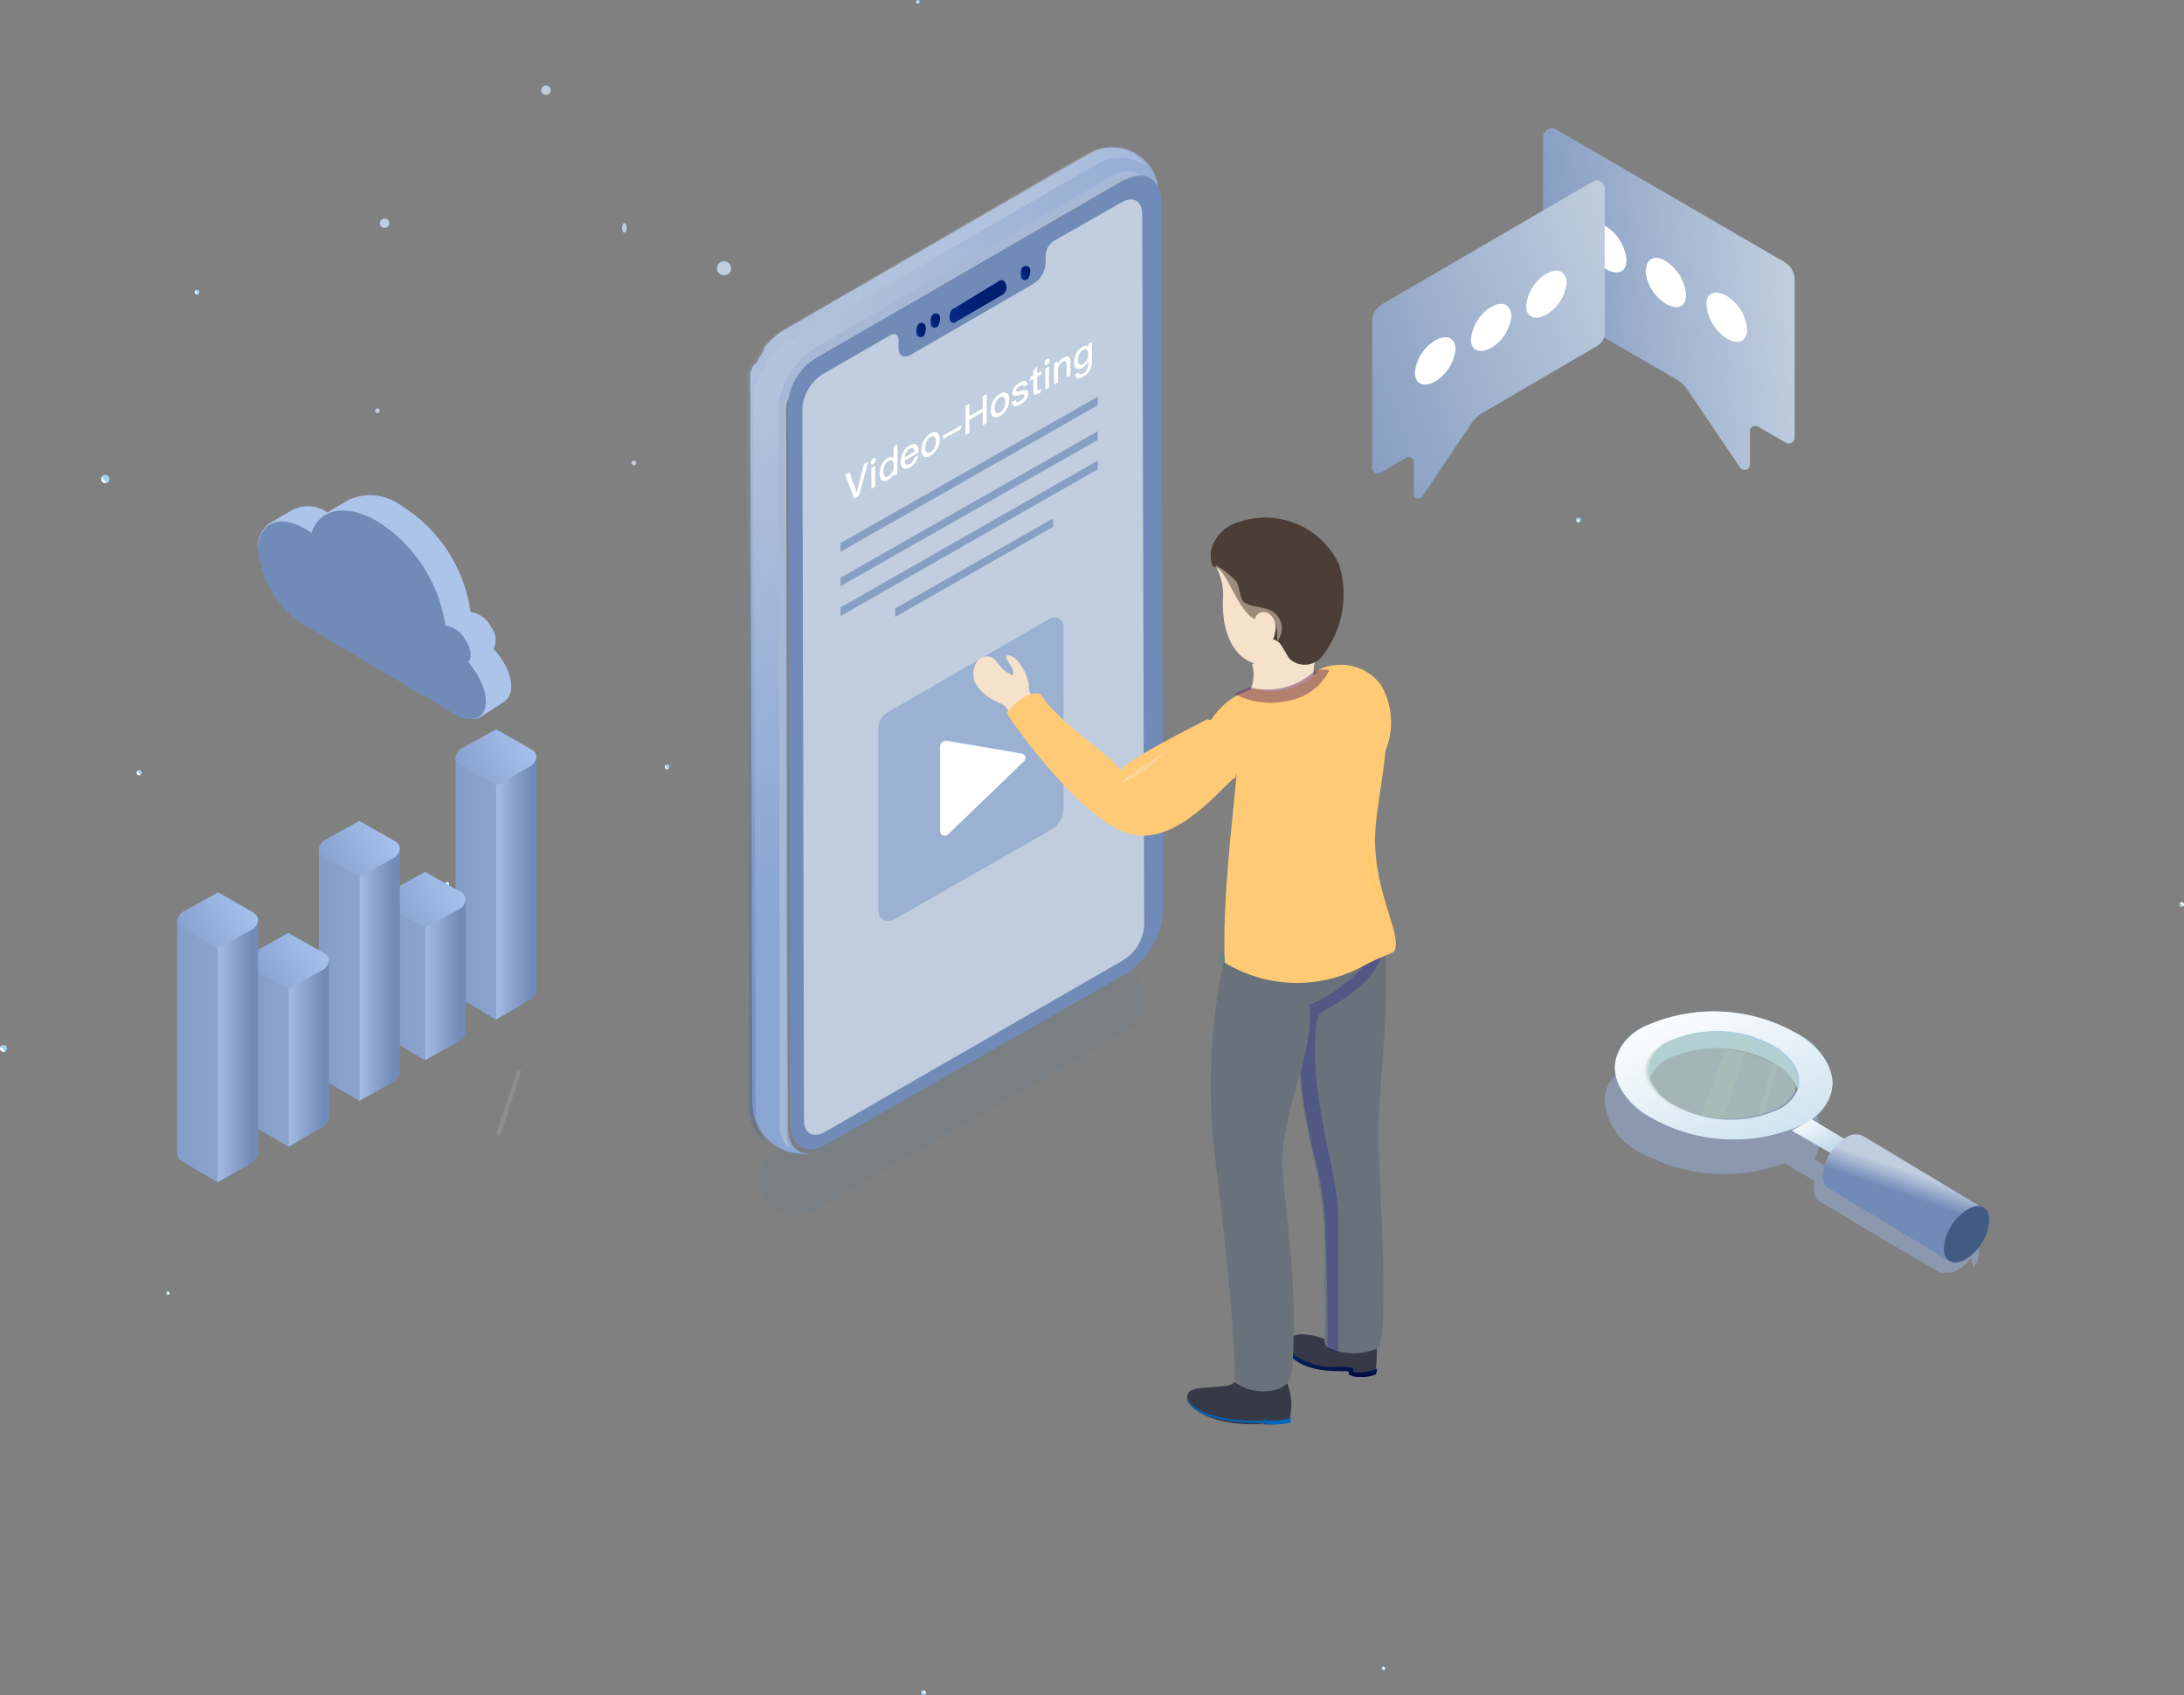 <?xml version="1.0" encoding="UTF-8" standalone="no"?>
<svg width="460px" height="357px" viewBox="0 0 460 357" version="1.1" xmlns="http://www.w3.org/2000/svg" xmlns:xlink="http://www.w3.org/1999/xlink">
    <rect x="0" y="0" width="460" height="357" fill="#808080" stroke="none"/>
    <!-- Generator: Sketch 50.2 (55047) - http://www.bohemiancoding.com/sketch -->
    <title>Group 38</title>
    <desc>Created with Sketch.</desc>
    <defs>
        <radialGradient cx="-809%" cy="-542%" fx="-809%" fy="-542%" r="3947%" id="radialGradient-1">
            <stop stop-color="#25D8EF" offset="0%"></stop>
            <stop stop-color="#24C9E8" offset="8%"></stop>
            <stop stop-color="#2092D0" offset="39%"></stop>
            <stop stop-color="#1D6BBE" offset="66%"></stop>
            <stop stop-color="#1C52B3" offset="87%"></stop>
            <stop stop-color="#1B49AF" offset="100%"></stop>
        </radialGradient>
        <radialGradient cx="-860%" cy="-480%" fx="-860%" fy="-480%" r="3939%" id="radialGradient-2">
            <stop stop-color="#25D8EF" offset="0%"></stop>
            <stop stop-color="#24C9E8" offset="8%"></stop>
            <stop stop-color="#2092D0" offset="39%"></stop>
            <stop stop-color="#1D6BBE" offset="66%"></stop>
            <stop stop-color="#1C52B3" offset="87%"></stop>
            <stop stop-color="#1B49AF" offset="100%"></stop>
        </radialGradient>
        <radialGradient cx="-841%" cy="-507%" fx="-841%" fy="-507%" r="3944%" id="radialGradient-3">
            <stop stop-color="#25D8EF" offset="0%"></stop>
            <stop stop-color="#24C9E8" offset="8%"></stop>
            <stop stop-color="#2092D0" offset="39%"></stop>
            <stop stop-color="#1D6BBE" offset="66%"></stop>
            <stop stop-color="#1C52B3" offset="87%"></stop>
            <stop stop-color="#1B49AF" offset="100%"></stop>
        </radialGradient>
        <radialGradient cx="-757%" cy="-670%" fx="-757%" fy="-670%" r="3957%" gradientTransform="translate(-7.57,-6.7),scale(1,0.5),translate(7.57,6.7)" id="radialGradient-4">
            <stop stop-color="#25D8EF" offset="0%"></stop>
            <stop stop-color="#24C9E8" offset="8%"></stop>
            <stop stop-color="#2092D0" offset="39%"></stop>
            <stop stop-color="#1D6BBE" offset="66%"></stop>
            <stop stop-color="#1C52B3" offset="87%"></stop>
            <stop stop-color="#1B49AF" offset="100%"></stop>
        </radialGradient>
        <radialGradient cx="-766%" cy="-651%" fx="-766%" fy="-651%" r="3952%" id="radialGradient-5">
            <stop stop-color="#25D8EF" offset="0%"></stop>
            <stop stop-color="#24C9E8" offset="8%"></stop>
            <stop stop-color="#2092D0" offset="39%"></stop>
            <stop stop-color="#1D6BBE" offset="66%"></stop>
            <stop stop-color="#1C52B3" offset="87%"></stop>
            <stop stop-color="#1B49AF" offset="100%"></stop>
        </radialGradient>
        <radialGradient cx="-787%" cy="-611%" fx="-787%" fy="-611%" r="3968%" id="radialGradient-6">
            <stop stop-color="#25D8EF" offset="0%"></stop>
            <stop stop-color="#24C9E8" offset="8%"></stop>
            <stop stop-color="#2092D0" offset="39%"></stop>
            <stop stop-color="#1D6BBE" offset="66%"></stop>
            <stop stop-color="#1C52B3" offset="87%"></stop>
            <stop stop-color="#1B49AF" offset="100%"></stop>
        </radialGradient>
        <radialGradient cx="-28.551%" cy="11.425%" fx="-28.551%" fy="11.425%" r="156.531%" gradientTransform="translate(-0.286,0.114),scale(1,0.406),rotate(-0),translate(0.286,-0.114)" id="radialGradient-7">
            <stop stop-color="#C1CEDF" offset="0%"></stop>
            <stop stop-color="#8BA6D2" offset="100%"></stop>
        </radialGradient>
        <radialGradient cx="-782%" cy="-573%" fx="-782%" fy="-573%" r="3926%" gradientTransform="translate(-7.82,-5.73),scale(1,0.5),translate(7.82,5.73)" id="radialGradient-8">
            <stop stop-color="#25D8EF" offset="0%"></stop>
            <stop stop-color="#24C9E8" offset="8%"></stop>
            <stop stop-color="#2092D0" offset="39%"></stop>
            <stop stop-color="#1D6BBE" offset="66%"></stop>
            <stop stop-color="#1C52B3" offset="87%"></stop>
            <stop stop-color="#1B49AF" offset="100%"></stop>
        </radialGradient>
        <radialGradient cx="-767%" cy="-625%" fx="-767%" fy="-625%" r="3929%" id="radialGradient-9">
            <stop stop-color="#25D8EF" offset="0%"></stop>
            <stop stop-color="#24C9E8" offset="8%"></stop>
            <stop stop-color="#2092D0" offset="39%"></stop>
            <stop stop-color="#1D6BBE" offset="66%"></stop>
            <stop stop-color="#1C52B3" offset="87%"></stop>
            <stop stop-color="#1B49AF" offset="100%"></stop>
        </radialGradient>
        <radialGradient cx="-884%" cy="-445%" fx="-884%" fy="-445%" r="7872%" gradientTransform="translate(-8.84,-4.45),scale(0.5,1),translate(8.84,4.45)" id="radialGradient-10">
            <stop stop-color="#25D8EF" offset="0%"></stop>
            <stop stop-color="#24C9E8" offset="8%"></stop>
            <stop stop-color="#2092D0" offset="39%"></stop>
            <stop stop-color="#1D6BBE" offset="66%"></stop>
            <stop stop-color="#1C52B3" offset="87%"></stop>
            <stop stop-color="#1B49AF" offset="100%"></stop>
        </radialGradient>
        <radialGradient cx="-820%" cy="-527%" fx="-820%" fy="-527%" r="3920%" id="radialGradient-11">
            <stop stop-color="#25D8EF" offset="0%"></stop>
            <stop stop-color="#24C9E8" offset="8%"></stop>
            <stop stop-color="#2092D0" offset="39%"></stop>
            <stop stop-color="#1D6BBE" offset="66%"></stop>
            <stop stop-color="#1C52B3" offset="87%"></stop>
            <stop stop-color="#1B49AF" offset="100%"></stop>
        </radialGradient>
        <radialGradient cx="-860%" cy="-502%" fx="-860%" fy="-502%" r="3951%" id="radialGradient-12">
            <stop stop-color="#25D8EF" offset="0%"></stop>
            <stop stop-color="#24C9E8" offset="8%"></stop>
            <stop stop-color="#2092D0" offset="39%"></stop>
            <stop stop-color="#1D6BBE" offset="66%"></stop>
            <stop stop-color="#1C52B3" offset="87%"></stop>
            <stop stop-color="#1B49AF" offset="100%"></stop>
        </radialGradient>
        <radialGradient cx="-731.914%" cy="-712%" fx="-731.914%" fy="-712%" r="3894%" gradientTransform="translate(-7.319,-7.12),scale(1,0.5),translate(7.319,7.12)" id="radialGradient-13">
            <stop stop-color="#25D8EF" offset="0%"></stop>
            <stop stop-color="#24C9E8" offset="8%"></stop>
            <stop stop-color="#2092D0" offset="39%"></stop>
            <stop stop-color="#1D6BBE" offset="66%"></stop>
            <stop stop-color="#1C52B3" offset="87%"></stop>
            <stop stop-color="#1B49AF" offset="100%"></stop>
        </radialGradient>
        <radialGradient cx="79.283%" cy="7.043%" fx="79.283%" fy="7.043%" r="232.477%" gradientTransform="translate(0.793,0.07),scale(1,0.4),translate(-0.793,-0.07)" id="radialGradient-14">
            <stop stop-color="#FFFFFF" offset="0%"></stop>
            <stop stop-color="#E2E8F5" offset="10%"></stop>
            <stop stop-color="#9CB0DC" offset="34%"></stop>
            <stop stop-color="#6584C9" offset="57%"></stop>
            <stop stop-color="#3D64BB" offset="76%"></stop>
            <stop stop-color="#2450B2" offset="91%"></stop>
            <stop stop-color="#1B49AF" offset="100%"></stop>
        </radialGradient>
        <radialGradient cx="-433%" cy="62.719%" fx="-433%" fy="62.719%" r="4557%" gradientTransform="translate(-4.33,0.627),scale(1,0.102),translate(4.33,-0.627)" id="radialGradient-15">
            <stop stop-color="#FFFFFF" offset="0%"></stop>
            <stop stop-color="#E2E8F5" offset="10%"></stop>
            <stop stop-color="#9CB0DC" offset="34%"></stop>
            <stop stop-color="#6584C9" offset="57%"></stop>
            <stop stop-color="#3D64BB" offset="76%"></stop>
            <stop stop-color="#2450B2" offset="91%"></stop>
            <stop stop-color="#1B49AF" offset="100%"></stop>
        </radialGradient>
        <linearGradient x1="121.539%" y1="-6.108%" x2="426.986%" y2="-6.108%" id="linearGradient-16">
            <stop stop-color="#A5B8D6" offset="0%"></stop>
            <stop stop-color="#1FB4C7" offset="13%"></stop>
            <stop stop-color="#147581" offset="37%"></stop>
            <stop stop-color="#0B434A" offset="58%"></stop>
            <stop stop-color="#051E22" offset="77%"></stop>
            <stop stop-color="#010809" offset="91%"></stop>
            <stop stop-color="#000000" offset="100%"></stop>
        </linearGradient>
        <radialGradient cx="73.441%" cy="13.756%" fx="73.441%" fy="13.756%" r="213.136%" gradientTransform="translate(0.734,0.138),scale(1,0.365),translate(-0.734,-0.138)" id="radialGradient-17">
            <stop stop-color="#C1CEDF" offset="0%"></stop>
            <stop stop-color="#C0CDDF" offset="100%"></stop>
        </radialGradient>
        <linearGradient x1="-124%" y1="117.202%" x2="36%" y2="25.202%" id="linearGradient-18">
            <stop stop-color="#2571F1" offset="0%"></stop>
            <stop stop-color="#1449B4" offset="43%"></stop>
            <stop stop-color="#062983" offset="81%"></stop>
            <stop stop-color="#011D70" offset="100%"></stop>
        </linearGradient>
        <linearGradient x1="-146%" y1="132.054%" x2="33%" y2="25.054%" id="linearGradient-19">
            <stop stop-color="#2571F1" offset="0%"></stop>
            <stop stop-color="#1449B4" offset="43%"></stop>
            <stop stop-color="#062983" offset="81%"></stop>
            <stop stop-color="#011D70" offset="100%"></stop>
        </linearGradient>
        <linearGradient x1="-154%" y1="128.045%" x2="45%" y2="18.045%" id="linearGradient-20">
            <stop stop-color="#2571F1" offset="0%"></stop>
            <stop stop-color="#1449B4" offset="43%"></stop>
            <stop stop-color="#062983" offset="81%"></stop>
            <stop stop-color="#011D70" offset="100%"></stop>
        </linearGradient>
        <linearGradient x1="-176.087%" y1="250.913%" x2="51.406%" y2="47.483%" id="linearGradient-21">
            <stop stop-color="#2571F1" offset="0%"></stop>
            <stop stop-color="#1449B4" offset="43%"></stop>
            <stop stop-color="#062983" offset="81%"></stop>
            <stop stop-color="#011D70" offset="100%"></stop>
        </linearGradient>
        <linearGradient x1="53.245%" y1="-85.108%" x2="47.705%" y2="120.687%" id="linearGradient-22">
            <stop stop-color="#0064B8" offset="0%"></stop>
            <stop stop-color="#003C82" offset="33%"></stop>
            <stop stop-color="#001F5B" offset="63%"></stop>
            <stop stop-color="#000D42" offset="86%"></stop>
            <stop stop-color="#000639" offset="100%"></stop>
        </linearGradient>
        <linearGradient x1="-43585.071%" y1="-27.45%" x2="-43666.41%" y2="93.379%" id="linearGradient-23">
            <stop stop-color="#4B3E37" offset="0%"></stop>
            <stop stop-color="#0054A3" offset="17%"></stop>
            <stop stop-color="#00347C" offset="53%"></stop>
            <stop stop-color="#002163" offset="82%"></stop>
            <stop stop-color="#001A5A" offset="100%"></stop>
        </linearGradient>
        <linearGradient x1="-54502.49%" y1="-203.31%" x2="-54504.023%" y2="21.079%" id="linearGradient-24">
            <stop stop-color="#0064B8" offset="0%"></stop>
            <stop stop-color="#003C82" offset="33%"></stop>
            <stop stop-color="#001F5B" offset="63%"></stop>
            <stop stop-color="#000D42" offset="86%"></stop>
            <stop stop-color="#000639" offset="100%"></stop>
        </linearGradient>
        <linearGradient x1="6.936%" y1="50.085%" x2="102.065%" y2="50.085%" id="linearGradient-25">
            <stop stop-color="#FFCA75" offset="0%"></stop>
            <stop stop-color="#FFCA75" offset="100%"></stop>
        </linearGradient>
        <linearGradient x1="95.568%" y1="39.877%" x2="-30.032%" y2="60.481%" id="linearGradient-26">
            <stop stop-color="#C0CDDF" offset="0%"></stop>
            <stop stop-color="#708BB7" offset="100%"></stop>
        </linearGradient>
        <linearGradient x1="111.254%" y1="22.102%" x2="-51.458%" y2="104.3%" id="linearGradient-27">
            <stop stop-color="#C1CEDF" offset="0%"></stop>
            <stop stop-color="#708BB7" offset="100%"></stop>
        </linearGradient>
        <linearGradient x1="73.709%" y1="-83.423%" x2="66.479%" y2="-40.285%" id="linearGradient-28">
            <stop stop-color="#FFFFFF" offset="0%"></stop>
            <stop stop-color="#A8CDE3" offset="100%"></stop>
        </linearGradient>
        <linearGradient x1="84.615%" y1="-184%" x2="48.495%" y2="86.857%" id="linearGradient-29">
            <stop stop-color="#FFFFFF" offset="0%"></stop>
            <stop stop-color="#A8CDE3" offset="100%"></stop>
        </linearGradient>
        <linearGradient x1="9.365%" y1="-3.352%" x2="94.983%" y2="111.732%" id="linearGradient-30">
            <stop stop-color="#FFFFFF" offset="0%"></stop>
            <stop stop-color="#A8CDE3" offset="100%"></stop>
        </linearGradient>
        <linearGradient x1="17.446%" y1="4.307%" x2="128.213%" y2="159.773%" id="linearGradient-31">
            <stop stop-color="#FFFFFF" offset="0%"></stop>
            <stop stop-color="#A8CDE3" offset="100%"></stop>
        </linearGradient>
        <linearGradient x1="58.263%" y1="32.144%" x2="40.983%" y2="70.955%" id="linearGradient-32">
            <stop stop-color="#C0CDDF" offset="0%"></stop>
            <stop stop-color="#708BB7" offset="41.418%"></stop>
            <stop stop-color="#708BB7" offset="100%"></stop>
        </linearGradient>
        <linearGradient x1="24%" y1="2.042%" x2="15%" y2="10.042%" id="linearGradient-33">
            <stop stop-color="#FFFFFF" offset="0%"></stop>
            <stop stop-color="#9ED3F0" offset="100%"></stop>
        </linearGradient>
        <linearGradient x1="25%" y1="3%" x2="16%" y2="11%" id="linearGradient-34">
            <stop stop-color="#FFFFFF" offset="0%"></stop>
            <stop stop-color="#9ED3F0" offset="100%"></stop>
        </linearGradient>
        <linearGradient x1="18%" y1="2%" x2="11%" y2="7%" id="linearGradient-35">
            <stop stop-color="#FFFFFF" offset="0%"></stop>
            <stop stop-color="#9ED3F0" offset="100%"></stop>
        </linearGradient>
        <linearGradient x1="17%" y1="2%" x2="10%" y2="7%" id="linearGradient-36">
            <stop stop-color="#FFFFFF" offset="0%"></stop>
            <stop stop-color="#9ED3F0" offset="100%"></stop>
        </linearGradient>
        <linearGradient x1="1.042%" y1="23%" x2="10.042%" y2="15%" id="linearGradient-37">
            <stop stop-color="#FFFFFF" offset="0%"></stop>
            <stop stop-color="#9ED3F0" offset="100%"></stop>
        </linearGradient>
        <linearGradient x1="1%" y1="16%" x2="7%" y2="10%" id="linearGradient-38">
            <stop stop-color="#FFFFFF" offset="0%"></stop>
            <stop stop-color="#9ED3F0" offset="100%"></stop>
        </linearGradient>
        <linearGradient x1="1.033%" y1="30.033%" x2="13.033%" y2="19.033%" id="linearGradient-39">
            <stop stop-color="#FFFFFF" offset="0%"></stop>
            <stop stop-color="#9ED3F0" offset="100%"></stop>
        </linearGradient>
        <linearGradient x1="2%" y1="30%" x2="14%" y2="20%" id="linearGradient-40">
            <stop stop-color="#FFFFFF" offset="0%"></stop>
            <stop stop-color="#9ED3F0" offset="100%"></stop>
        </linearGradient>
        <linearGradient x1="17%" y1="2%" x2="11%" y2="8%" id="linearGradient-41">
            <stop stop-color="#FFFFFF" offset="0%"></stop>
            <stop stop-color="#9ED3F0" offset="100%"></stop>
        </linearGradient>
        <linearGradient x1="4.042%" y1="23%" x2="13.042%" y2="15%" id="linearGradient-42">
            <stop stop-color="#FFFFFF" offset="0%"></stop>
            <stop stop-color="#9ED3F0" offset="100%"></stop>
        </linearGradient>
        <linearGradient x1="2%" y1="31%" x2="14%" y2="20%" id="linearGradient-43">
            <stop stop-color="#FFFFFF" offset="0%"></stop>
            <stop stop-color="#9ED3F0" offset="100%"></stop>
        </linearGradient>
        <linearGradient x1="2.025%" y1="36.025%" x2="16.025%" y2="24.025%" id="linearGradient-44">
            <stop stop-color="#FFFFFF" offset="0%"></stop>
            <stop stop-color="#9ED3F0" offset="100%"></stop>
        </linearGradient>
        <linearGradient x1="100.503%" y1="49.962%" x2="-114.573%" y2="49.962%" id="linearGradient-45">
            <stop stop-color="#8AA4CF" offset="0%"></stop>
            <stop stop-color="#7B96C1" offset="100%"></stop>
        </linearGradient>
        <linearGradient x1="85.969%" y1="49.962%" x2="-48.99%" y2="49.962%" id="linearGradient-46">
            <stop stop-color="#708BB7" offset="0%"></stop>
            <stop stop-color="#BFD8FF" offset="100%"></stop>
        </linearGradient>
        <linearGradient x1="103.526%" y1="28.873%" x2="-61.461%" y2="93.662%" id="linearGradient-47">
            <stop stop-color="#A8C4F1" offset="0%"></stop>
            <stop stop-color="#708BB7" offset="100%"></stop>
        </linearGradient>
    </defs>
    <g id="官网" stroke="none" stroke-width="1" fill="none" fill-rule="evenodd">
        <g id="视频云" transform="translate(-385, -1415)">
            <g id="Group-38" transform="translate(385, 1415)">
                <path d="M237.166,217.142 L171.281,255.001 C168.957,256.333 166.1,256.333 163.775,255.001 C161.438,253.643 160,251.144 160,248.441 C160,245.739 161.438,243.24 163.775,241.881 L229.703,203.979 C232.035,202.674 234.878,202.674 237.209,203.979 C239.563,205.34 241.009,207.855 241,210.573 C240.991,213.291 239.529,215.797 237.166,217.142 Z" id="Shape" fill="#507896" fill-rule="nonzero" opacity="0.136" style="mix-blend-mode: multiply;"></path>
                <path d="M168,79 C168.238,78.652 168.505,78.318 168.8,78 C168.505,78.318 168.238,78.652 168,79 Z" id="Shape" fill="url(#radialGradient-1)" fill-rule="nonzero"></path>
                <path d="M170,76.88 C170.287,76.567 170.594,76.273 170.92,76 C170.594,76.273 170.287,76.567 170,76.88 Z" id="Shape" fill="url(#radialGradient-2)" fill-rule="nonzero"></path>
                <path d="M169,77.76 C169,77.52 169.4,77.24 169.64,77 C169.4,77.12 169.2,77.52 169,77.76 Z" id="Shape" fill="url(#radialGradient-3)" fill-rule="nonzero"></path>
                <path d="M166,86 C166,85.35 166.24,84.7 166.4,84 C166.24,84.8 166.12,85.45 166,86 Z" id="Shape" fill="url(#radialGradient-4)" fill-rule="nonzero"></path>
                <path d="M166,83.76 C166.069,83.498 166.163,83.244 166.28,83 C166.163,83.244 166.069,83.498 166,83.76 Z" id="Shape" fill="url(#radialGradient-5)" fill-rule="nonzero"></path>
                <path d="M167,81.6 C167.091,81.392 167.198,81.191 167.32,81 C167.198,81.191 167.091,81.392 167,81.6 Z" id="Shape" fill="url(#radialGradient-6)" fill-rule="nonzero"></path>
                <path d="M165.985,237.465 L165.555,87.892 C165.493,87.192 165.493,86.488 165.555,85.788 C165.555,85.23 165.813,84.672 165.985,84.071 C166.059,83.79 166.16,83.517 166.286,83.255 C166.389,82.888 166.518,82.53 166.673,82.182 C166.77,81.958 166.885,81.743 167.016,81.538 C167.26,80.986 167.548,80.455 167.876,79.949 C168.132,79.486 168.419,79.042 168.736,78.618 L169.295,77.931 C169.295,77.674 169.724,77.373 169.982,77.116 L170.24,76.858 C170.548,76.522 170.879,76.206 171.229,75.914 C171.82,75.391 172.452,74.917 173.12,74.497 L236.134,38.177 C240.432,35.687 244,37.662 244,42.47 L244,49.253 L244,40.581 C244.003,37.155 242.172,33.989 239.2,32.278 C236.227,30.568 232.567,30.574 229.6,32.295 L227.795,33.325 L165.039,69.56 C164.526,69.849 164.037,70.179 163.578,70.547 L163.105,70.976 L162.417,71.577 L162.116,71.878 L161.858,72.179 L161.557,72.479 L160.913,73.252 L160.913,73.509 L160.913,73.767 L160.483,74.454 C160.315,74.666 160.171,74.897 160.053,75.141 C159.928,75.312 159.826,75.5 159.752,75.699 C159.621,75.904 159.506,76.12 159.408,76.343 L158.549,77.116 L158.291,77.846 C158.179,78.079 158.093,78.324 158.033,78.575 L158.033,78.919 C158.033,78.919 158.033,78.919 158.033,79.176 C158.013,79.477 158.013,79.778 158.033,80.078 C158.012,80.263 158.012,80.451 158.033,80.636 C158.032,80.808 158.032,80.98 158.032,81.151 C157.989,81.666 157.989,82.182 158.032,82.697 L158.462,232.313 C158.478,236.131 160.524,239.652 163.833,241.561 C167.143,243.47 171.219,243.48 174.538,241.587 L176.128,240.642 L174.624,241.501 C169.509,244.549 165.985,242.445 165.985,237.465 Z" id="Shape" fill="url(#radialGradient-7)" fill-rule="nonzero"></path>
                <path d="M167.56,80.432 L167.8,80 C167.494,80.637 167.227,81.306 167,82 C167.2,81.459 167.36,80.919 167.56,80.432 Z" id="Shape" fill="url(#radialGradient-8)" fill-rule="nonzero"></path>
                <path d="M167.36,82 C167.216,82.324 167.096,82.658 167,83 C167.101,82.66 167.221,82.326 167.36,82 Z" id="Shape" fill="url(#radialGradient-9)" fill-rule="nonzero"></path>
                <path d="M171.455,75.727 C171.948,75.465 172.464,75.222 173,75 C172.294,75.296 171.625,75.631 171,76 L171.455,75.727 Z" id="Shape" fill="url(#radialGradient-10)" fill-rule="nonzero"></path>
                <path d="M169.08,78.52 C169.205,78.329 169.352,78.155 169.52,78 L169,78.64 L169.08,78.52 Z" id="Shape" fill="url(#radialGradient-11)" fill-rule="nonzero"></path>
                <path d="M170,77.24 L170.24,77 L170,77.24 Z" id="Shape" fill="url(#radialGradient-12)" fill-rule="nonzero"></path>
                <path d="M166.043,86.286 C166.063,86.192 166.063,86.094 166.043,86 C165.986,86.665 165.986,87.335 166.043,88 C166.004,87.429 166.004,86.856 166.043,86.286 Z" id="Shape" fill="url(#radialGradient-13)" fill-rule="nonzero"></path>
                <g id="Group" opacity="0.2" style="mix-blend-mode: multiply;" transform="translate(157, 31)" fill-rule="nonzero">
                    <path d="M2.148,204.568 L1.719,54.558 C1.719,54.042 1.719,53.525 1.719,53.008 C1.719,52.492 1.719,53.008 1.719,52.75 L1.719,52.319 L1.719,51.803 C1.77,51.497 1.841,51.195 1.933,50.899 C1.972,50.778 2.047,50.673 2.148,50.597 C2.148,50.597 2.148,50.597 2.148,50.597 C2.148,50.597 2.148,50.339 2.148,50.21 L2.406,49.478 C2.524,49.256 2.625,49.026 2.707,48.789 L2.964,48.186 C3.096,47.98 3.211,47.764 3.308,47.54 L3.652,46.98 L4.039,46.335 L4.511,45.646 L4.511,45.387 L4.511,45.129 L5.156,44.354 L5.456,44.009 L5.714,43.751 L6.015,43.407 L6.702,42.804 L7.132,42.416 C7.598,42.043 8.086,41.698 8.593,41.383 L72.264,4.569 L74.111,3.493 C77.376,1.577 81.467,1.797 84.508,4.053 C81.646,0.018 76.184,-1.159 71.92,1.34 L70.116,2.373 L7.347,38.713 C6.834,39.004 6.345,39.335 5.886,39.704 L5.413,40.134 L4.726,40.737 L4.425,41.039 L4.167,41.34 L3.867,41.641 L3.222,42.416 L3.222,42.675 L3.222,42.933 L2.793,43.622 C2.625,43.835 2.481,44.066 2.363,44.311 C2.238,44.483 2.136,44.671 2.062,44.871 C1.931,45.077 1.816,45.293 1.719,45.516 L0.859,46.291 L0.601,47.023 C0.49,47.258 0.403,47.503 0.344,47.755 L0.344,48.1 C0.344,48.1 0.344,48.1 0.344,48.358 C0.324,48.659 0.324,48.961 0.344,49.262 C0.323,49.448 0.323,49.636 0.344,49.822 C0.343,49.994 0.343,50.167 0.343,50.339 C0.3,50.855 0.3,51.373 0.343,51.889 L0.772,201.942 C0.745,205.337 2.342,208.539 5.069,210.553 C3.478,208.925 2.454,206.826 2.148,204.568 Z" id="Shape" fill="url(#radialGradient-14)"></path>
                    <path d="M85.668,8.703 C86.09,9.65 86.295,10.68 86.27,11.717 L86.27,18.52 L86.27,9.65 C86.29,9.421 86.29,9.19 86.27,8.961 C86.081,8.849 85.879,8.763 85.668,8.703 Z" id="Shape" fill="url(#radialGradient-15)"></path>
                </g>
                <path d="M234.186,37.068 L171.573,73.283 C170.907,73.705 170.276,74.18 169.688,74.704 C169.338,74.998 169.009,75.314 168.702,75.652 L168.445,75.91 C168.188,76.168 167.973,76.47 167.759,76.728 C167.545,76.987 167.373,77.202 167.202,77.417 C166.878,77.821 166.591,78.253 166.345,78.709 C166.017,79.216 165.731,79.749 165.488,80.302 C165.357,80.508 165.242,80.724 165.145,80.948 L164.759,82.025 C164.759,82.283 164.545,82.542 164.459,82.843 C164.459,83.403 164.159,83.963 164.031,84.522 C163.99,85.225 163.99,85.93 164.031,86.632 L164.245,236.919 C164.031,238.921 164.939,240.877 166.602,242 C165.977,240.9 165.665,239.649 165.702,238.383 L165.273,88.355 C165.211,87.653 165.211,86.947 165.273,86.245 C165.273,85.685 165.53,85.125 165.702,84.522 C165.776,84.241 165.876,83.967 166.002,83.704 C166.104,83.337 166.233,82.977 166.388,82.628 C166.485,82.404 166.6,82.188 166.73,81.982 C166.974,81.429 167.26,80.896 167.588,80.389 C167.843,79.924 168.129,79.478 168.445,79.054 L169.002,78.365 C169.002,78.106 169.43,77.805 169.688,77.546 L169.945,77.288 C170.252,76.951 170.581,76.634 170.93,76.341 C171.519,75.816 172.15,75.341 172.816,74.92 L235.643,38.532 C237.2,37.403 239.232,37.174 241,37.929 C239.8,35.819 237.186,35.303 234.186,37.068 Z" id="Shape" fill="url(#linearGradient-16)" fill-rule="nonzero"></path>
                <path d="M236.734,38.036 C241.039,35.599 244.569,37.608 244.569,42.523 L245,191.474 C244.755,196.996 241.836,202.059 237.165,205.066 L174.266,240.925 C169.961,243.404 166.431,241.438 166.431,236.651 L166,85.221 C166.186,81.293 168.27,77.696 171.597,75.562 L236.734,38.036 Z" id="Shape" fill="#708BB7" fill-rule="nonzero"></path>
                <path d="M236.252,42.599 C238.626,41.222 240.568,42.298 240.568,45.008 L241,194.89 C240.814,197.863 239.208,200.567 236.683,202.161 L173.662,238.427 C171.331,239.76 169.345,238.685 169.345,236.06 L169,86.049 C169.186,83.077 170.792,80.373 173.317,78.779 L184.151,72.541 L187.561,70.562 C188.511,70.046 189.245,70.562 189.245,71.552 L189.245,73.315 C189.245,74.907 190.41,75.553 191.791,74.735 L217.691,59.764 C219.176,58.813 220.121,57.217 220.237,55.462 L220.237,53.741 C220.294,52.542 220.919,51.44 221.921,50.773 L225.374,48.794 L236.252,42.599 Z" id="Shape" fill="url(#radialGradient-17)" fill-rule="nonzero"></path>
                <path d="M193,69.415 C193,70.207 193,70.954 193.807,70.998 C194.614,71.042 194.866,70.426 194.967,69.635 C195.068,68.844 194.967,68.097 194.211,68.009 C193.454,67.921 193.151,68.492 193,69.415 Z" id="Shape" fill="url(#linearGradient-18)" fill-rule="nonzero"></path>
                <path d="M196,67.388 C196,68.238 196,68.953 196.749,68.998 C197.498,69.042 197.798,68.461 197.948,67.612 C198.098,66.762 197.948,66.047 197.199,66.002 C196.449,65.958 196.1,66.539 196,67.388 Z" id="Shape" fill="url(#linearGradient-19)" fill-rule="nonzero"></path>
                <path d="M215,57.365 C215,58.201 215,58.904 215.749,58.992 C216.499,59.08 216.798,58.42 216.948,57.585 C217.098,56.749 216.948,56.046 216.149,56.002 C215.35,55.958 215,56.662 215,57.365 Z" id="Shape" fill="url(#linearGradient-20)" fill-rule="nonzero"></path>
                <path d="M211.072,59 L210.719,59 L200.868,64.983 C200.47,64.983 200.117,65.613 200.029,66.332 C199.94,67.052 200.029,67.907 200.691,67.952 C200.816,68.016 200.964,68.016 201.089,67.952 L211.072,62.104 C211.655,61.784 212.013,61.159 212,60.484 C212,59.81 211.558,59.045 211.072,59 Z" id="Shape" fill="url(#linearGradient-21)" fill-rule="nonzero"></path>
                <g id="Group" opacity="0.3" style="mix-blend-mode: multiply;" transform="translate(177, 83)" fill="#002F7B" fill-rule="nonzero">
                    <polygon id="Shape" style="mix-blend-mode: multiply;" points="54.225 0.552 0.034 31.365 0.034 33.193 54.225 2.337"></polygon>
                </g>
                <g id="Group" opacity="0.3" style="mix-blend-mode: multiply;" transform="translate(177, 90)" fill="#002F7B" fill-rule="nonzero">
                    <polygon id="Shape" style="mix-blend-mode: multiply;" points="54.225 0.807 0.034 31.663 0.034 33.447 54.225 2.635"></polygon>
                </g>
                <g id="Group" opacity="0.3" style="mix-blend-mode: multiply;" transform="translate(177, 97)" fill="#002F7B" fill-rule="nonzero">
                    <polygon id="Shape" style="mix-blend-mode: multiply;" points="54.225 0 0.034 30.914 0.034 32.745 54.225 1.831"></polygon>
                </g>
                <g id="Group" opacity="0.3" style="mix-blend-mode: multiply;" transform="translate(188, 109)" fill="#002F7B" fill-rule="nonzero">
                    <polygon id="Shape" style="mix-blend-mode: multiply;" points="33.83 0.168 0.552 19.11 0.552 20.916 33.83 1.932"></polygon>
                </g>
                <path d="M221.016,130.336 L186.944,150.019 C185.74,150.707 184.999,151.98 185,153.357 L185,191.866 C184.987,192.627 185.39,193.334 186.053,193.716 C186.716,194.098 187.536,194.094 188.196,193.706 L221.232,174.837 C222.979,173.891 224.045,172.058 223.996,170.087 L223.996,132.005 C224.043,131.284 223.67,130.599 223.035,130.244 C222.4,129.888 221.615,129.924 221.016,130.336 Z" id="Shape" fill="#9BB1D1" fill-rule="nonzero"></path>
                <path d="M215.213,158.688 L199.467,156.018 C199.1,155.955 198.723,156.056 198.439,156.294 C198.156,156.532 197.995,156.881 198,157.247 L198,175.047 C198.009,175.435 198.251,175.78 198.615,175.927 C198.98,176.074 199.399,175.995 199.683,175.725 L215.687,160.299 C215.957,160.06 216.064,159.69 215.963,159.348 C215.862,159.005 215.57,158.749 215.213,158.688 Z" id="Shape" fill="#FFFFFF" fill-rule="nonzero"></path>
                <path d="M211.817,148.803 C211.817,148.803 211.372,148.506 211.239,148.421 L209.904,147.741 C207.879,146.885 206.228,145.385 205.233,143.496 C204.922,142.514 204.922,141.465 205.233,140.482 C205.397,139.759 205.842,139.122 206.479,138.699 C207.306,138.098 208.453,138.098 209.281,138.699 C210.438,139.803 210.883,141.034 212.44,141.756 C212.44,141.756 213.241,142.393 213.374,142.096 C213.863,141.034 212.039,139.209 211.951,138.487 C211.903,138.393 211.903,138.284 211.951,138.19 C212.974,137.171 216.132,140.398 216.711,144.303 C216.69,144.6 216.69,144.898 216.711,145.194 C217.156,146.892 218.223,147.147 218.49,147.954 C220.581,153.812 215.821,155.17 211.817,148.803 Z" id="Shape" fill="#F6E1CB" fill-rule="nonzero"></path>
                <path d="M279.118,282.011 C270.056,278.809 270.427,284.132 271.621,285.301 C276.853,290.451 284.391,287.811 284.473,289.153 C284.494,289.267 284.494,289.385 284.473,289.499 C284.473,290.408 289.004,289.932 289.498,289.24 C289.993,288.547 290.322,282.401 289.498,281.925 C286.207,282.963 282.698,282.963 279.406,281.925 L279.118,282.011 Z" id="Shape" fill="#373946" fill-rule="nonzero"></path>
                <path d="M290,288.269 C290,288.269 290,289.4 289.621,289.525 C287.867,290.158 285.944,290.158 284.19,289.525 C283.895,289.525 284.19,288.939 283.937,288.772 C283.685,288.604 274.465,289.609 271.307,284.879 C271.307,284.879 270.928,284.251 271.012,284 C273.903,286.757 277.839,288.158 281.832,287.851 C282.927,287.851 284.779,287.851 284.99,288.228 C285.2,288.604 284.99,288.855 284.99,288.897 C286.69,289.189 288.438,288.956 290,288.228 L290,288.269 Z" id="Shape" fill="url(#linearGradient-22)" fill-rule="nonzero"></path>
                <path d="M277,143.46 C268.574,150.966 265.574,146.761 262,147.349 C263.829,145.353 264.484,142.512 263.721,139.888 L271.265,136 L277,139.165 C276.563,140.639 276.563,142.213 277,143.686 L277,143.46 Z" id="Shape" fill="#F6E1CB" fill-rule="nonzero"></path>
                <path d="M256,119 C257.262,121.276 257.808,123.886 257.565,126.483 C257.184,140.338 267.545,143.588 273,136.019 L267.841,125.329 L256,119 Z" id="Shape" fill="#F6E1CB" fill-rule="nonzero"></path>
                <path d="M278.648,137.99 C277.896,139.073 276.723,139.789 275.416,139.96 C274.109,140.132 272.791,139.744 271.785,138.891 C271.527,138.641 271.31,138.351 271.142,138.033 C269.855,135.974 269.684,135.03 268.14,134.644 C268.14,134.644 269.769,131.04 267.282,129.238 C266.754,128.863 266.074,128.777 265.47,129.01 C264.866,129.243 264.419,129.764 264.279,130.396 C260.462,128.508 258.446,119.669 255.701,119.326 C254.972,119.326 254.972,116.623 255.015,116.108 C255.705,113.064 258.04,110.662 261.063,109.887 C269.362,107.114 278.417,111.033 282.079,118.983 C284.07,125.501 282.792,132.58 278.648,137.99 Z" id="Shape" fill="url(#linearGradient-23)" fill-rule="nonzero"></path>
                <path d="M258.95,124.596 C260.448,127.612 263.706,131.459 265.204,131.284 C265.512,131.284 265.204,130.76 265.644,130.366 C266.023,129.955 266.617,129.816 267.141,130.016 C269.563,130.978 268.903,134.388 269.035,135 C269.788,134.065 270.123,132.864 269.96,131.678 C269.742,130.492 269.041,129.448 268.022,128.792 C266.216,127.656 263.618,127.962 262.033,126.825 C261.108,126.213 261.064,123.284 260.404,122.454 C259.126,121.082 257.64,119.917 256,119 C256.24,119.643 256.519,120.271 256.837,120.88 C257.131,121.603 257.367,122.349 257.541,123.109 C257.541,123.109 257.982,123.066 258.95,124.596 Z" id="Shape" fill="#F6E1CB" fill-rule="nonzero" opacity="0.47" style="mix-blend-mode: multiply;"></path>
                <path d="M259.886,291.085 C259.678,292.447 252.148,291.809 250.733,292.915 C247.696,295.256 254.353,300.661 265.876,299.853 C265.876,299.853 265.876,299.853 265.876,299.853 C265.876,299.853 265.876,299.555 265.876,299.555 C265.876,299.555 265.876,299.555 266.168,299.98 C267.927,300.059 269.69,299.902 271.409,299.512 C272.321,296.722 272.173,293.683 270.993,291 C267.735,293.483 263.269,293.483 260.011,291 L259.886,291.085 Z" id="Shape" fill="#373946" fill-rule="nonzero"></path>
                <path d="M271.789,298.692 C271.874,298.985 271.874,299.296 271.789,299.589 C270.011,300.013 268.167,300.11 266.352,299.875 C266.352,299.875 266.352,299.875 266.352,299.63 C262.705,299.789 259.054,299.417 255.521,298.529 C254.425,298.202 250.464,297.141 250,294 C251.349,298.529 261.084,299.508 266.1,299.1 C266.1,299.1 266.479,298.733 266.605,299.1 C268.424,299.221 270.251,299.028 272,298.529 L271.789,298.692 Z" id="Shape" fill="url(#linearGradient-24)" fill-rule="nonzero"></path>
                <path d="M291.037,195 C293.724,207.512 289.885,229.828 290.354,241.652 C290.823,253.476 292.445,280.35 290.354,283.876 C287.029,285.375 283.227,285.375 279.902,283.876 C279.349,283.666 278.977,283.138 278.963,282.543 C279.219,278.243 278.963,269.643 278.963,261.904 C278.963,245.522 273.417,238.556 273.417,218.907 C273.417,215.94 272.479,214.607 273.417,211.984 C274.759,208.824 276.908,206.079 279.646,204.029 C283.229,201.02 287.325,198.053 290.909,195 L291.037,195 Z" id="Shape" fill="#69727B" fill-rule="nonzero"></path>
                <path d="M291.982,195 C288.869,203.176 282.27,209.519 274,212.283 C274.473,216.85 274.473,221.455 274,226.023 C274,227.837 274.301,229.479 274.473,231.294 C274.645,233.108 275.979,239.676 276.538,242.441 C277.974,247.307 278.84,252.324 279.119,257.391 C279.463,266.335 279.721,279.556 279.592,283.315 C279.592,284.265 281.055,284.827 281.872,285 C281.872,274.112 281.872,265.514 281.872,256.527 C281.872,246.287 275.377,230.862 277.312,215.264 C277.571,213.19 278.904,212.844 280.539,211.894 C282.327,210.913 284.013,209.755 285.572,208.437 C289.826,205.329 292.235,200.278 291.982,195 Z" id="Shape" fill="#00009C" fill-rule="nonzero" opacity="0.23" style="mix-blend-mode: multiply;"></path>
                <path d="M258.043,200.949 C254.751,215.685 254.124,230.905 256.191,245.868 C256.612,249.159 260.399,280.444 259.978,290.444 C261.492,293.479 269.822,294.205 271.758,290.444 C271.989,289.593 272.13,288.719 272.178,287.837 C273.609,269.973 270.117,251.723 270.075,244.586 C270.075,233.73 277.269,220.396 275.754,211.292 C286.44,207.018 291.32,199.496 290.984,193 C281.772,200.582 269.67,203.506 258.085,200.949 L258.043,200.949 Z" id="Shape" fill="#69727B" fill-rule="nonzero"></path>
                <path d="M257,200.944 C257,201.329 257,201.843 257,202.228 C257.017,202.514 257.017,202.8 257,203.085 C268.237,205.519 279.969,203.046 289.304,196.277 C290.283,195.469 290.895,194.295 291,193.023 C291.085,192.509 257,200.944 257,200.944 Z" id="Shape" fill="#189E98" fill-rule="nonzero" opacity="0.2" style="mix-blend-mode: multiply;"></path>
                <path d="M288.332,161.319 C288.657,153.131 284.284,145.451 277,141.416 C278.319,140.651 279.798,140.187 281.325,140.061 C285.062,139.657 288.727,141.281 290.884,144.296 C293.021,147.973 293.566,152.334 292.398,156.407 C290.956,161.362 288.515,165.984 285.218,170 C286.256,165.3 288.375,165.469 288.505,160.684" id="Shape" fill="#FFCA75" fill-rule="nonzero"></path>
                <path d="M293.903,199.696 C294.762,195.887 289.609,187.839 289.609,176.795 C289.609,169.861 292.701,158.86 291.799,151.968 C290.468,141.523 283.813,140.239 277.672,141.309 C274.148,144.98 268.88,146.412 263.974,145.033 C260.242,146.07 257.038,148.469 255,151.754 C258.169,153.316 260.287,156.418 260.582,159.93 C260.926,163.012 257.276,186.769 257.963,202.736 C266.443,207.906 276.982,208.407 285.917,204.063 C292.916,200.253 293.646,201.109 293.903,199.696 Z" id="Shape" fill="url(#linearGradient-25)" fill-rule="nonzero"></path>
                <path d="M259.967,163.79 L259.967,164.096 C261.231,161.707 261.341,158.85 260.264,156.366 C259.103,153.877 256.895,152.074 254.274,151.475 C251.852,152.785 236.175,160.515 236.09,162.393 C235.156,159.816 222.793,152.261 219.096,146.103 C215.74,145.229 211.916,150.208 212.001,150.164 C216.59,157.152 230.142,174.577 239.149,175.888 C248.156,177.198 256.653,166.673 259.967,163.79 Z" id="Shape" fill="#FFCA75" fill-rule="nonzero"></path>
                <path d="M288.716,175 C287.075,180.517 288.288,186.428 292,191 C291.676,189.842 290.751,188.126 290.15,186.496 C288.928,182.805 288.457,178.936 288.763,175.086 L288.716,175 Z" id="Shape" fill="#F9C844" fill-rule="nonzero" opacity="0.23" style="mix-blend-mode: multiply;"></path>
                <path d="M263.153,144.75 C268.144,146.041 273.48,144.644 277.063,141.106 C278.036,140.965 279.027,140.965 280,141.106 C278.406,144.469 275.181,146.884 271.361,147.575 C267.518,148.461 263.465,147.95 260,146.142 C260.994,145.61 261.814,145.364 262.549,145.037 L263.153,144.75 Z" id="Shape" fill="#522262" fill-rule="nonzero" opacity="0.44" style="mix-blend-mode: screen;"></path>
                <path d="M252,154 C249.119,156.301 235.704,164.218 236.005,165 C238.925,163.767 241.618,161.99 243.959,159.753 C244.26,159.201 252,154 252,154 Z" id="Shape" fill="#F6E1CB" fill-rule="nonzero" opacity="0.47" style="mix-blend-mode: multiply;"></path>
                <path d="M327.906,27.345 L375.864,55.197 C377.204,55.974 378.021,57.419 378,58.973 L378,92.146 C378.002,92.596 377.763,93.013 377.373,93.236 C376.983,93.458 376.504,93.452 376.121,93.219 L370.27,89.829 C369.91,89.63 369.473,89.638 369.121,89.85 C368.77,90.063 368.557,90.446 368.562,90.859 L368.562,97.939 C368.538,98.412 368.221,98.818 367.77,98.953 C367.318,99.089 366.831,98.923 366.555,98.54 L355.366,82.018 C354.783,81.124 353.992,80.387 353.06,79.872 L326.753,64.638 C325.663,64.016 324.993,62.85 325.002,61.591 L325.002,28.933 C324.969,28.226 325.34,27.563 325.959,27.224 C326.577,26.886 327.334,26.933 327.906,27.345 Z" id="Shape" fill="url(#linearGradient-26)" fill-rule="nonzero"></path>
                <path d="M363.712,62.331 C366.169,63.895 367.755,66.523 368,69.433 C368,71.887 365.985,72.748 363.712,71.284 C361.251,69.725 359.663,67.094 359.425,64.182 C359.211,61.728 361.226,60.867 363.712,62.331 Z M346.562,56.907 C346.807,59.806 348.395,62.421 350.85,63.966 C353.337,65.43 355.137,64.569 355.137,62.115 C354.906,59.201 353.316,56.568 350.85,55.013 C348.663,53.549 346.691,54.41 346.691,56.907 L346.562,56.907 Z M334,49.589 C334.27,52.491 335.85,55.109 338.288,56.692 C340.774,58.112 342.575,57.251 342.575,54.798 C342.337,51.885 340.749,49.255 338.288,47.695 C336.058,46.275 334.129,47.093 334.129,49.589 L334,49.589 Z" id="Shape" fill="#FFFFFF" fill-rule="nonzero"></path>
                <path d="M335.666,38.126 L291.036,64.098 C289.802,64.858 289.035,66.201 289,67.662 L289,98.528 C289.004,98.955 289.232,99.349 289.598,99.561 C289.965,99.773 290.416,99.772 290.782,99.558 L296.17,96.381 C296.504,96.205 296.905,96.214 297.232,96.405 C297.559,96.597 297.766,96.944 297.782,97.326 L297.782,103.937 C297.747,104.399 298.034,104.824 298.472,104.958 C298.911,105.092 299.382,104.899 299.606,104.495 L309.957,89.083 C310.512,88.263 311.236,87.575 312.079,87.066 L336.387,72.856 C337.401,72.285 338.02,71.196 337.999,70.023 L337.999,39.629 C337.971,39.074 337.679,38.567 337.216,38.268 C336.752,37.97 336.175,37.917 335.666,38.126 Z" id="Shape" fill="url(#linearGradient-27)" fill-rule="nonzero"></path>
                <path d="M306.556,73.517 C306.269,76.363 304.676,78.891 302.278,80.306 C300.011,81.726 298,80.883 298,78.531 C298.274,75.669 299.869,73.121 302.278,71.697 C304.717,70.321 306.556,71.12 306.556,73.517 Z M314.086,64.641 C311.676,66.065 310.082,68.613 309.807,71.475 C309.807,73.827 311.647,74.626 314.086,73.25 C316.483,71.835 318.076,69.307 318.364,66.461 C318.107,63.975 316.353,63.31 314.086,64.686 L314.086,64.641 Z M325.722,57.63 C323.324,59.045 321.731,61.573 321.444,64.419 C321.444,66.816 323.326,67.614 325.722,66.239 C328.12,64.823 329.713,62.295 330,59.449 C329.872,57.097 328.032,56.298 325.722,57.674 L325.722,57.63 Z" id="Shape" fill="#FFFFFF" fill-rule="nonzero"></path>
                <g id="Group-20" transform="translate(338, 213)" fill-rule="nonzero">
                    <path d="M77.863,54.141 L77.863,53.883 C78.114,53.383 78.329,52.866 78.506,52.336 C78.721,51.713 78.836,51.06 78.849,50.402 C78.875,50.102 78.875,49.8 78.849,49.499 L78.849,49.199 L78.849,48.769 L78.635,48.511 C78.655,48.412 78.655,48.31 78.635,48.21 L78.378,48.21 L52.642,33.256 C51.4,32.649 49.921,32.799 48.825,33.643 L48.525,33.643 L45.093,31.666 L44.064,31.064 C45.031,29.559 45.482,27.779 45.351,25.993 L45.351,25.693 C45.33,25.449 45.33,25.205 45.351,24.962 L45.351,24.36 C45.299,24.111 45.227,23.867 45.136,23.63 C45.154,23.43 45.154,23.228 45.136,23.028 C45.04,22.777 44.925,22.533 44.793,22.298 C44.71,22.103 44.609,21.916 44.493,21.739 C44.351,21.472 44.194,21.214 44.021,20.966 L43.635,20.407 L43.035,19.676 L42.563,19.161 C42.337,18.886 42.077,18.641 41.791,18.43 C41.64,18.251 41.467,18.092 41.276,17.957 C40.967,17.662 40.637,17.389 40.289,17.141 L39.346,13.102 L37.63,12.027 C27.699,6.479 15.708,6.063 5.418,10.91 C4.924,11.19 4.451,11.506 4.003,11.855 C3.85,11.957 3.706,12.072 3.574,12.199 L2.802,12.844 L2.373,13.273 L1.772,13.918 L1.429,14.391 L0.957,15.035 L0.7,15.551 L0.357,16.196 C0.338,16.367 0.338,16.54 0.357,16.711 C0.216,16.926 0.1,17.157 0.014,17.399 L0.014,17.914 C-0.005,18.143 -0.005,18.373 0.014,18.602 C0.014,18.602 0.014,18.989 0.014,19.161 L0.014,19.504 C0.637,24.047 3.556,27.946 7.734,29.818 C16.962,34.85 27.911,35.633 37.759,31.967 L44.064,35.619 L44.064,36.178 C44.045,36.292 44.045,36.408 44.064,36.522 C44.043,36.851 44.043,37.181 44.064,37.51 C44.027,38.286 44.271,39.049 44.75,39.659 L45.265,40.045 L47.624,41.421 L48.396,41.893 L50.198,42.925 L51.184,43.526 L55.473,46.148 L70.614,55 L71.086,55 L71.386,55 L72.244,55 L72.93,55 L73.231,55 C73.604,54.864 73.963,54.691 74.303,54.484 C74.797,54.209 75.257,53.877 75.675,53.496 L75.933,53.238 C76.355,52.844 76.756,52.428 77.134,51.992 C77.29,52.735 77.535,53.456 77.863,54.141 Z" id="Shape" fill="#96B0DA" opacity="0.5" style="mix-blend-mode: multiply;"></path>
                    <path d="M47.961,14.864 C47.327,10.284 44.38,6.359 40.172,4.487 C30.203,-1.088 18.17,-1.491 7.855,3.407 C4.475,4.972 2.261,8.317 2.132,12.054 C2.791,16.634 5.726,20.561 9.92,22.473 C19.889,28.049 31.922,28.451 42.237,23.554 C45.604,21.973 47.811,18.638 47.961,14.907 L47.961,14.864 Z M36.987,20.441 C29.809,23.818 21.454,23.528 14.525,19.663 C12.225,18.492 10.422,16.527 9.447,14.129 C10.146,12.38 11.443,10.939 13.105,10.065 C20.283,6.688 28.638,6.978 35.567,10.843 C37.868,12.014 39.67,13.979 40.645,16.377 C39.947,18.126 38.649,19.568 36.987,20.441 Z" id="Shape" fill="url(#linearGradient-28)"></path>
                    <path d="M52.224,28.039 L43.412,22.647 C42.842,23.137 42.226,23.57 41.573,23.941 L39.434,25.02 L48.246,30.196 L52.224,27.867 L52.224,28.039 Z" id="Shape" fill="url(#linearGradient-29)"></path>
                    <path d="M39.434,25.135 L48.246,30.196 L52.224,27.877 L43.412,22.647 C42.842,23.126 42.226,23.549 41.573,23.912 L39.434,25.135 Z" id="Shape" fill="url(#linearGradient-30)"></path>
                    <path d="M7.845,3.415 C-0.508,8.357 0.396,16.896 9.912,22.444 C19.881,28.04 31.917,28.46 42.247,23.571 C50.6,18.586 49.696,10.09 40.18,4.499 C30.206,-1.091 18.166,-1.494 7.845,3.415 Z M36.994,20.493 C29.812,23.878 21.452,23.588 14.519,19.713 C7.931,15.855 7.285,9.917 13.098,6.493 C20.269,3.073 28.639,3.347 35.573,7.23 C42.161,11.131 42.807,17.026 36.994,20.493 Z" id="Shape" fill="url(#linearGradient-31)"></path>
                    <path d="M79.803,41.507 L54.455,26.259 C53.231,25.64 51.775,25.793 50.695,26.653 C47.958,28.372 46.158,31.325 45.837,34.628 C45.762,35.634 46.214,36.604 47.02,37.169 L72.368,52.461 C73.605,53.088 75.077,52.935 76.17,52.067 C78.901,50.349 80.688,47.391 80.986,44.092 C81.087,43.069 80.631,42.073 79.803,41.507 Z" id="Shape" fill="url(#linearGradient-32)"></path>
                    <path d="M77.164,49.203 C76.075,50.045 74.606,50.194 73.371,49.589 L47.798,34.658 C46.955,34.111 46.493,33.13 46.604,32.127 C46.621,31.47 46.736,30.819 46.945,30.196 C46.274,31.328 45.893,32.611 45.837,33.929 C45.761,34.914 46.217,35.864 47.031,36.417 L72.604,51.391 C73.852,52.004 75.337,51.854 76.439,51.005 C78.587,49.633 80.198,47.556 81,45.127 C80.117,46.814 78.79,48.224 77.164,49.203 Z" id="Shape" opacity="0.3" style="mix-blend-mode: multiply;"></path>
                    <path d="M81,43.974 C80.704,47.32 78.933,50.321 76.225,52.064 C73.544,53.665 71.408,52.731 71.408,49.886 C71.72,46.545 73.507,43.559 76.225,41.84 C78.864,40.062 81,41.173 81,43.974 Z" id="Shape" fill="#415B85"></path>
                    <path d="M36.511,20.35 C29.299,23.663 20.904,23.379 13.942,19.586 C7.326,15.81 6.678,9.998 12.515,6.646 C19.716,3.299 28.121,3.567 35.085,7.368 C41.7,11.186 42.348,16.956 36.511,20.35 Z" id="Shape" fill="#BCD3C2" opacity="0.5"></path>
                    <path d="M30.908,5.044 C29.583,4.689 28.229,4.445 26.861,4.314 L20.25,21.917 C21.803,22.271 23.381,22.515 24.972,22.647 L30.908,5.044 Z" id="Shape" fill="#BCD3C2" opacity="0.2" style="mix-blend-mode: color-dodge;"></path>
                    <polygon id="Shape" fill="#BCD3C2" opacity="0.2" style="mix-blend-mode: color-dodge;" points="36.49 7.549 31.974 22.647 33.193 22.337 37.303 8.169"></polygon>
                </g>
                <path d="M459.998,190.481 C460.01,190.615 459.964,190.747 459.873,190.846 C459.782,190.945 459.653,191 459.519,191 C459.381,191 459.249,190.945 459.152,190.848 C459.055,190.751 459,190.619 459,190.481 C459,190.347 459.055,190.218 459.154,190.127 C459.253,190.036 459.385,189.99 459.519,190.002 C459.784,190.002 459.998,190.216 459.998,190.481 Z" id="Shape" fill="url(#linearGradient-33)" fill-rule="nonzero"></path>
                <path d="M195,356.5 C195,356.776 194.776,357 194.5,357 C194.224,357 194,356.776 194,356.5 C194,356.224 194.224,356 194.5,356 C194.776,356 195,356.224 195,356.5 Z" id="Shape" fill="url(#linearGradient-34)" fill-rule="nonzero"></path>
                <path d="M291.722,351.361 C291.722,351.56 291.56,351.722 291.361,351.722 C291.162,351.722 291,351.56 291,351.361 C291,351.162 291.162,351 291.361,351 C291.457,351 291.548,351.038 291.616,351.106 C291.684,351.173 291.722,351.265 291.722,351.361 Z" id="Shape" fill="url(#linearGradient-35)" fill-rule="nonzero"></path>
                <path d="M35.722,272.361 C35.722,272.457 35.684,272.549 35.616,272.616 C35.548,272.684 35.457,272.722 35.361,272.722 C35.162,272.722 35,272.56 35,272.361 C35,272.162 35.162,272 35.361,272 C35.56,272 35.722,272.162 35.722,272.361 Z" id="Shape" fill="url(#linearGradient-36)" fill-rule="nonzero"></path>
                <path d="M151.023,56.76 C150.919,56.171 151.176,55.576 151.676,55.247 C152.176,54.918 152.824,54.918 153.324,55.247 C153.824,55.576 154.081,56.171 153.977,56.76 C153.851,57.477 153.228,58 152.5,58 C151.772,58 151.149,57.477 151.023,56.76 Z" id="Shape" fill="#C0CDDF" fill-rule="nonzero"></path>
                <path d="M41.002,61.5 C40.99,61.371 41.036,61.244 41.127,61.148 C41.218,61.053 41.347,61 41.481,61 C41.768,61 42,61.224 42,61.5 C42,61.776 41.768,62 41.481,62 C41.347,62 41.218,61.947 41.127,61.852 C41.036,61.756 40.99,61.629 41.002,61.5 Z" id="Shape" fill="url(#linearGradient-37)" fill-rule="nonzero"></path>
                <path d="M193,0.361 C193,0.162 193.162,3.66318023e-17 193.361,0 C193.56,-3.66318023e-17 193.722,0.162 193.722,0.361 C193.722,0.56 193.56,0.722 193.361,0.722 C193.162,0.722 193,0.56 193,0.361 Z" id="Shape" fill="url(#linearGradient-38)" fill-rule="nonzero"></path>
                <path d="M79.009,86.424 C79.039,86.169 79.257,85.983 79.504,86.001 C79.767,86.001 79.985,86.213 80,86.485 C80,86.621 79.948,86.752 79.855,86.848 C79.762,86.944 79.636,86.998 79.504,86.998 C79.359,87.011 79.216,86.952 79.119,86.839 C79.022,86.726 78.981,86.573 79.009,86.424 Z" id="Shape" fill="#C0CDDF" fill-rule="nonzero"></path>
                <path d="M131.001,48.029 C130.993,47.761 131.042,47.499 131.136,47.304 C131.231,47.11 131.363,47 131.5,47 C131.781,47.03 132,47.482 132,48.029 C131.985,48.553 131.77,48.972 131.5,49 C131.225,49 131.001,48.565 131.001,48.029 Z" id="Shape" fill="#C0CDDF" fill-rule="nonzero"></path>
                <path d="M332.001,109.5 C331.992,109.366 332.042,109.233 332.138,109.138 C332.233,109.042 332.366,108.992 332.5,109.001 C332.776,109.001 333,109.225 333,109.5 C332.985,109.77 332.77,109.985 332.5,110 C332.225,110 332.001,109.776 332.001,109.5 Z" id="Shape" fill="url(#linearGradient-39)" fill-rule="nonzero"></path>
                <path d="M133,97.5 C133,97.225 133.224,97.001 133.5,97.001 C133.634,96.992 133.767,97.042 133.862,97.138 C133.958,97.233 134.008,97.366 133.999,97.5 C133.999,97.633 133.946,97.76 133.853,97.854 C133.759,97.947 133.632,98 133.5,98 C133.23,97.985 133.015,97.77 133,97.5 Z" id="Shape" fill="#C0CDDF" fill-rule="nonzero"></path>
                <path d="M140,161.5 C140,161.224 140.224,161 140.5,161 C140.776,161 141,161.224 141,161.5 C141,161.776 140.776,162 140.5,162 C140.224,162 140,161.776 140,161.5 Z" id="Shape" fill="url(#linearGradient-40)" fill-rule="nonzero"></path>
                <path d="M114,19 C114,18.643 114.191,18.313 114.5,18.134 C114.809,17.955 115.191,17.955 115.5,18.134 C115.809,18.313 116,18.643 116,19 C116,19.552 115.552,20 115,20 C114.448,20 114,19.552 114,19 Z" id="Shape" fill="#C0CDDF" fill-rule="nonzero"></path>
                <path d="M80.001,47.04 C79.984,46.632 80.218,46.256 80.59,46.088 C80.962,45.921 81.398,45.996 81.693,46.279 C81.987,46.561 82.08,46.994 81.928,47.373 C81.776,47.751 81.409,48 81.001,48 C80.464,48 80.022,47.577 80.001,47.04 Z" id="Shape" fill="#C0CDDF" fill-rule="nonzero"></path>
                <g id="Group-29" transform="translate(0, 100)" fill-rule="nonzero">
                    <path d="M106.186,47.754 C108.285,46.449 108.157,42.622 105.801,39.056 C105.257,38.206 104.64,37.406 103.959,36.665 C104.701,35.124 104.483,33.285 103.402,31.968 C102.543,30.302 100.95,29.154 99.118,28.88 C97.81,19.624 92.5,11.444 84.638,6.571 C81.487,4.163 77.32,3.617 73.671,5.136 L68.958,7.919 C66.796,6.403 63.996,6.187 61.633,7.354 L56.749,10.224 C55.102,11.411 54.204,13.401 54.393,15.443 C55.047,22.191 58.814,28.225 64.546,31.707 C67.63,33.577 94.877,49.667 96.504,50.624 C97.841,51.501 99.505,51.695 101.003,51.146 L101.431,50.885 L106.186,47.754 Z" id="Shape" fill="#ADC4EA"></path>
                    <path d="M100.468,42.007 C99.939,41.102 99.326,40.251 98.639,39.463 C99.447,38.6 99.277,36.703 98.086,34.849 C97.244,33.18 95.661,32.024 93.834,31.744 C92.458,22.652 87.22,14.629 79.502,9.796 C72.91,5.915 67.339,7.122 65.595,12.21 L64.447,11.434 C58.876,8.157 54.368,10.054 54.368,15.746 C55.017,22.438 58.757,28.421 64.447,31.873 C67.509,33.728 94.557,49.682 96.173,50.631 C97.5,51.501 99.151,51.692 100.638,51.149 C102.934,50.027 102.934,45.974 100.468,42.007 Z" id="Shape" fill="#708BB7"></path>
                    <polygon id="Shape" fill="#BCD3C2" opacity="0.2" style="mix-blend-mode: color-dodge;" points="109.802 125.417 108.914 125.677 104.472 138.66 105.318 139.353"></polygon>
                    <path d="M94.581,86.142 C94.581,86.356 94.408,86.529 94.196,86.529 C93.984,86.529 93.811,86.356 93.811,86.142 C93.811,85.929 93.984,85.755 94.196,85.755 C94.408,85.755 94.581,85.929 94.581,86.142 Z" id="Shape" fill="url(#linearGradient-41)"></path>
                    <path d="M28.785,62.732 C28.773,62.588 28.822,62.445 28.919,62.339 C29.017,62.232 29.154,62.172 29.298,62.173 C29.605,62.173 29.853,62.423 29.853,62.732 C29.853,63.04 29.605,63.291 29.298,63.291 C29.154,63.291 29.017,63.231 28.919,63.125 C28.822,63.018 28.773,62.876 28.785,62.732 Z" id="Shape" fill="url(#linearGradient-42)"></path>
                    <path d="M0,120.789 C0,120.385 0.325,120.058 0.727,120.058 C1.128,120.058 1.453,120.385 1.453,120.789 C1.453,121.192 1.128,121.52 0.727,121.52 C0.325,121.52 0,121.192 0,120.789 Z" id="Shape" fill="url(#linearGradient-43)"></path>
                    <path d="M21.322,0.861 C21.322,0.386 21.705,0.001 22.177,0.001 C22.411,-0.011 22.639,0.075 22.809,0.237 C22.979,0.4 23.075,0.625 23.074,0.861 C23.074,1.36 22.672,1.764 22.177,1.764 C21.942,1.765 21.718,1.668 21.557,1.497 C21.395,1.327 21.31,1.097 21.322,0.861 Z" id="Shape" fill="url(#linearGradient-44)"></path>
                    <path d="M97.186,60.754 L104.472,65.031 L104.472,114.698 L97.186,110.42 C96.468,110.101 95.988,109.407 95.943,108.623 L95.943,58.957 C95.988,59.741 96.468,60.434 97.186,60.754 Z" id="Shape" fill="url(#linearGradient-45)"></path>
                    <path d="M111.32,61.096 C112.206,60.708 112.837,59.905 113,58.957 L113,108.623 C112.837,109.571 112.206,110.374 111.32,110.762 L104.472,114.698 L104.472,65.031 L111.32,61.096 Z" id="Shape" fill="url(#linearGradient-46)"></path>
                    <path d="M97.619,57.375 L104.493,53.597 L111.797,57.749 C112.501,58.071 112.963,58.741 113,59.493 C112.837,60.413 112.208,61.192 111.324,61.569 L104.493,65.388 L97.189,61.237 C96.469,60.927 95.988,60.254 95.943,59.493 C96.107,58.564 96.734,57.772 97.619,57.375 Z" id="Shape" fill="url(#linearGradient-47)"></path>
                    <path d="M82.225,90.752 L89.547,94.992 L89.547,123.273 L82.225,119.033 C81.506,118.721 81.035,118.026 81.019,117.252 L81.019,88.971 C81.035,89.745 81.506,90.439 82.225,90.752 Z" id="Shape" fill="url(#linearGradient-45)"></path>
                    <path d="M96.439,91.091 C97.334,90.729 97.961,89.918 98.075,88.971 L98.075,117.252 C97.95,118.205 97.33,119.024 96.439,119.415 L89.547,123.273 L89.547,94.992 L96.439,91.091 Z" id="Shape" fill="url(#linearGradient-46)"></path>
                    <path d="M82.656,87.431 L89.547,83.612 L96.869,87.763 C97.589,88.07 98.059,88.749 98.075,89.507 C97.961,90.434 97.334,91.228 96.439,91.583 L89.547,95.403 L82.225,91.251 C81.506,90.945 81.035,90.265 81.019,89.507 C81.134,88.58 81.76,87.786 82.656,87.431 Z" id="Shape" fill="url(#linearGradient-47)"></path>
                    <path d="M68.366,80.056 L75.689,84.35 L75.689,131.849 L68.366,127.554 C67.647,127.215 67.181,126.501 67.16,125.708 L67.16,78.252 C67.187,79.032 67.654,79.731 68.366,80.056 Z" id="Shape" fill="url(#linearGradient-45)"></path>
                    <path d="M82.58,80.399 C83.47,80.025 84.094,79.207 84.217,78.252 L84.217,125.751 C84.108,126.722 83.483,127.559 82.58,127.941 L75.689,131.849 L75.689,84.35 L82.58,80.399 Z" id="Shape" fill="url(#linearGradient-46)"></path>
                    <path d="M68.797,76.67 L75.689,72.892 L83.011,77.044 C83.73,77.35 84.2,78.03 84.217,78.788 C84.094,79.711 83.47,80.502 82.58,80.864 L75.689,84.683 L68.366,80.532 C67.654,80.217 67.187,79.542 67.16,78.788 C67.286,77.855 67.906,77.053 68.797,76.67 Z" id="Shape" fill="url(#linearGradient-47)"></path>
                    <path d="M53.442,103.647 L60.764,107.963 L60.764,141.496 L53.442,137.181 C52.743,136.839 52.282,136.146 52.236,135.368 L52.236,101.835 C52.272,102.616 52.736,103.313 53.442,103.647 Z" id="Shape" fill="url(#linearGradient-45)"></path>
                    <path d="M67.621,103.992 C68.507,103.607 69.137,102.794 69.292,101.835 L69.292,135.368 C69.137,136.327 68.507,137.141 67.621,137.526 L60.764,141.496 L60.764,107.92 L67.621,103.992 Z" id="Shape" fill="url(#linearGradient-46)"></path>
                    <path d="M60.743,96.475 L68.047,100.627 C68.774,100.929 69.258,101.606 69.292,102.371 C69.137,103.293 68.505,104.076 67.617,104.446 L60.743,108.266 L53.439,104.114 C52.735,103.793 52.272,103.122 52.236,102.371 C52.4,101.441 53.026,100.649 53.911,100.253 L60.743,96.475 Z" id="Shape" fill="url(#linearGradient-47)"></path>
                    <path d="M38.554,95.068 L45.84,99.376 L45.84,149 L38.554,144.692 C37.829,144.379 37.346,143.676 37.311,142.883 L37.311,93.259 C37.346,94.052 37.829,94.755 38.554,95.068 Z" id="Shape" fill="url(#linearGradient-45)"></path>
                    <path d="M52.79,95.456 C53.645,95.035 54.237,94.211 54.368,93.259 L54.368,142.883 C54.205,143.847 53.583,144.669 52.705,145.08 L45.84,149 L45.84,99.376 L52.79,95.456 Z" id="Shape" fill="url(#linearGradient-46)"></path>
                    <path d="M39.14,91.691 L45.946,87.899 L53.177,92.066 C53.861,92.402 54.314,93.067 54.368,93.816 C54.22,94.754 53.595,95.555 52.709,95.941 L45.776,99.691 L38.545,95.524 C37.825,95.221 37.346,94.541 37.311,93.774 C37.506,92.814 38.2,92.023 39.14,91.691 Z" id="Shape" fill="url(#linearGradient-47)"></path>
                </g>
                <path d="M178,99.972 L178.892,99.464 L180.427,103.672 L180.449,103.659 L181.976,97.704 L182.868,97.195 L180.933,104.431 L179.935,105 L178,99.972 Z M183.926,96.506 C184.085,96.415 184.221,96.389 184.327,96.449 C184.433,96.5 184.486,96.616 184.486,96.796 C184.486,96.977 184.425,97.157 184.32,97.338 C184.214,97.51 184.078,97.648 183.926,97.734 C183.768,97.824 183.639,97.838 183.533,97.786 C183.428,97.726 183.375,97.602 183.375,97.43 C183.375,97.25 183.428,97.074 183.533,96.902 C183.639,96.721 183.768,96.596 183.926,96.506 Z M183.526,98.512 L184.327,98.055 L184.327,102.495 L183.526,102.952 L183.526,98.512 Z M188.22,94.022 L189.021,93.565 L189.021,99.817 L188.273,100.244 L188.273,99.711 C188.001,100.296 187.593,100.752 187.064,101.054 C186.489,101.381 186.035,101.408 185.71,101.13 C185.408,100.873 185.257,100.401 185.257,99.723 C185.257,99.07 185.4,98.447 185.703,97.845 C186.02,97.201 186.466,96.714 187.026,96.395 C187.502,96.123 187.903,96.153 188.22,96.495 L188.22,94.022 Z M187.207,97.03 C186.814,97.254 186.519,97.569 186.33,97.986 C186.164,98.338 186.081,98.763 186.081,99.253 C186.081,99.742 186.156,100.077 186.315,100.261 C186.497,100.475 186.791,100.47 187.184,100.246 C187.532,100.048 187.797,99.734 187.993,99.312 C188.16,98.934 188.243,98.526 188.243,98.08 L188.243,98.002 C188.243,97.521 188.137,97.195 187.94,97.015 C187.744,96.853 187.502,96.862 187.207,97.03 Z M191.584,93.795 C192.219,93.433 192.71,93.393 193.043,93.701 C193.345,93.975 193.504,94.503 193.512,95.289 L190.548,96.979 C190.579,97.391 190.677,97.67 190.858,97.798 C191.04,97.918 191.289,97.896 191.607,97.715 C191.886,97.555 192.113,97.349 192.287,97.104 C192.423,96.906 192.536,96.644 192.642,96.326 L193.444,95.868 C193.353,96.332 193.179,96.784 192.907,97.214 C192.567,97.743 192.136,98.16 191.614,98.458 C191.04,98.785 190.579,98.842 190.246,98.629 C189.883,98.406 189.702,97.934 189.702,97.204 C189.702,96.543 189.868,95.899 190.216,95.254 C190.548,94.609 191.009,94.123 191.584,93.795 Z M191.607,94.529 C191.304,94.701 191.07,94.93 190.889,95.239 C190.722,95.532 190.609,95.88 190.563,96.283 L192.672,95.08 C192.597,94.351 192.242,94.167 191.607,94.529 Z M195.991,91.281 C196.581,90.944 197.057,90.896 197.412,91.14 C197.76,91.379 197.941,91.834 197.941,92.513 C197.941,93.182 197.767,93.84 197.42,94.467 C197.057,95.121 196.581,95.625 195.991,95.961 C195.401,96.297 194.925,96.337 194.562,96.098 C194.215,95.867 194.041,95.408 194.041,94.738 C194.041,94.059 194.215,93.402 194.57,92.761 C194.925,92.112 195.401,91.617 195.991,91.281 Z M195.991,92.028 C195.621,92.239 195.333,92.566 195.129,93.018 C194.948,93.404 194.865,93.821 194.865,94.268 C194.865,94.714 194.948,95.027 195.129,95.207 C195.333,95.417 195.621,95.425 195.991,95.214 C196.361,95.003 196.649,94.667 196.86,94.22 C197.042,93.824 197.132,93.412 197.132,92.974 C197.132,92.527 197.042,92.21 196.86,92.03 C196.649,91.816 196.361,91.817 195.991,92.028 Z M198.629,91.734 L202.447,89.556 L202.447,90.312 L198.629,92.489 L198.629,91.734 Z M203.354,85.509 L204.178,85.039 L204.178,87.624 L207.005,86.011 L207.005,83.426 L207.829,82.956 L207.829,89.088 L207.005,89.558 L207.005,86.81 L204.178,88.423 L204.178,91.171 L203.354,91.641 L203.354,85.509 Z M210.611,82.941 C211.2,82.604 211.676,82.556 212.032,82.8 C212.379,83.039 212.561,83.494 212.561,84.173 C212.561,84.842 212.387,85.5 212.039,86.128 C211.676,86.781 211.2,87.285 210.611,87.621 C210.021,87.957 209.545,87.997 209.182,87.758 C208.834,87.527 208.66,87.068 208.66,86.398 C208.66,85.719 208.834,85.062 209.189,84.421 C209.545,83.772 210.021,83.277 210.611,82.941 Z M210.611,83.688 C210.24,83.899 209.953,84.226 209.749,84.678 C209.567,85.064 209.484,85.481 209.484,85.928 C209.484,86.374 209.567,86.687 209.749,86.867 C209.953,87.077 210.24,87.085 210.611,86.874 C210.981,86.663 211.268,86.327 211.48,85.88 C211.661,85.484 211.752,85.072 211.752,84.634 C211.752,84.187 211.661,83.87 211.48,83.69 C211.268,83.476 210.981,83.477 210.611,83.688 Z M214.783,80.56 C215.796,79.983 216.356,80.127 216.446,81.011 L215.668,81.456 C215.607,81.25 215.516,81.138 215.388,81.117 C215.252,81.092 215.04,81.161 214.768,81.316 C214.526,81.454 214.345,81.592 214.224,81.747 C214.08,81.915 214.012,82.091 214.012,82.263 C214.012,82.417 214.118,82.486 214.33,82.477 C214.466,82.468 214.723,82.407 215.116,82.294 C215.562,82.16 215.894,82.116 216.106,82.15 C216.416,82.197 216.575,82.415 216.575,82.81 C216.575,83.746 215.993,84.551 214.836,85.21 C213.763,85.823 213.188,85.627 213.098,84.648 L213.884,84.199 C213.929,84.474 214.027,84.633 214.163,84.675 C214.299,84.709 214.511,84.649 214.813,84.476 C215.433,84.123 215.751,83.735 215.751,83.34 C215.751,83.126 215.63,83.023 215.403,83.032 C215.282,83.032 215.018,83.097 214.617,83.223 C214.156,83.366 213.831,83.422 213.649,83.388 C213.347,83.346 213.196,83.132 213.196,82.754 C213.196,82.35 213.339,81.951 213.634,81.559 C213.929,81.159 214.315,80.828 214.783,80.56 Z M218.442,77.159 L218.442,78.593 L219.334,78.085 L219.334,78.84 L218.442,79.349 L218.442,81.925 C218.442,82.046 218.465,82.119 218.51,82.153 C218.555,82.178 218.623,82.174 218.722,82.118 L219.236,81.825 L219.236,82.58 L218.593,82.947 C218.261,83.137 218.011,83.176 217.86,83.065 C217.709,82.962 217.641,82.735 217.641,82.383 L217.641,79.806 L216.915,80.22 L216.915,79.465 L217.641,79.051 L217.641,77.994 L218.442,77.159 Z M220.543,75.617 C220.702,75.526 220.838,75.5 220.944,75.56 C221.05,75.612 221.103,75.727 221.103,75.908 C221.103,76.088 221.042,76.268 220.936,76.449 C220.831,76.621 220.695,76.759 220.543,76.845 C220.385,76.936 220.256,76.949 220.15,76.898 C220.044,76.838 219.992,76.713 219.992,76.542 C219.992,76.361 220.044,76.185 220.15,76.013 C220.256,75.832 220.385,75.708 220.543,75.617 Z M220.143,77.623 L220.944,77.166 L220.944,81.606 L220.143,82.063 L220.143,77.623 Z M224.006,75.299 C224.973,74.747 225.464,75.068 225.464,76.288 L225.464,79.027 L224.663,79.484 L224.663,76.822 C224.663,76.066 224.353,75.865 223.749,76.21 C223.522,76.34 223.318,76.542 223.151,76.826 C222.97,77.135 222.857,77.483 222.826,77.861 L222.826,80.532 L222.025,80.989 L222.025,76.549 L222.826,76.092 L222.826,76.642 C222.977,76.332 223.151,76.07 223.348,75.846 C223.544,75.614 223.764,75.437 224.006,75.299 Z M228.004,73.018 C228.518,72.725 228.911,72.733 229.199,73.05 L229.199,72.457 L230,72 L230,76.148 C230,77.556 229.388,78.61 228.178,79.3 C227.634,79.61 227.218,79.727 226.931,79.659 C226.644,79.582 226.47,79.321 226.394,78.875 L227.196,78.417 C227.241,78.649 227.332,78.786 227.483,78.812 C227.626,78.833 227.861,78.759 228.178,78.578 C228.859,78.19 229.199,77.575 229.199,76.742 L229.199,76.055 C228.911,76.709 228.518,77.182 228.004,77.475 C227.475,77.777 227.044,77.817 226.719,77.599 C226.387,77.385 226.228,76.943 226.228,76.273 C226.228,75.603 226.387,74.98 226.719,74.378 C227.044,73.772 227.475,73.32 228.004,73.018 Z M228.125,73.688 C227.785,73.882 227.521,74.162 227.339,74.54 C227.143,74.91 227.052,75.331 227.052,75.803 C227.052,76.232 227.127,76.533 227.279,76.695 C227.453,76.888 227.732,76.883 228.125,76.659 C228.465,76.465 228.73,76.185 228.927,75.815 C229.108,75.446 229.206,75.029 229.206,74.574 C229.206,74.11 229.108,73.797 228.927,73.634 C228.73,73.472 228.465,73.494 228.125,73.688 Z" id="Video-Hosting" fill="#FFFFFF"></path>
            </g>
        </g>
    </g>
</svg>